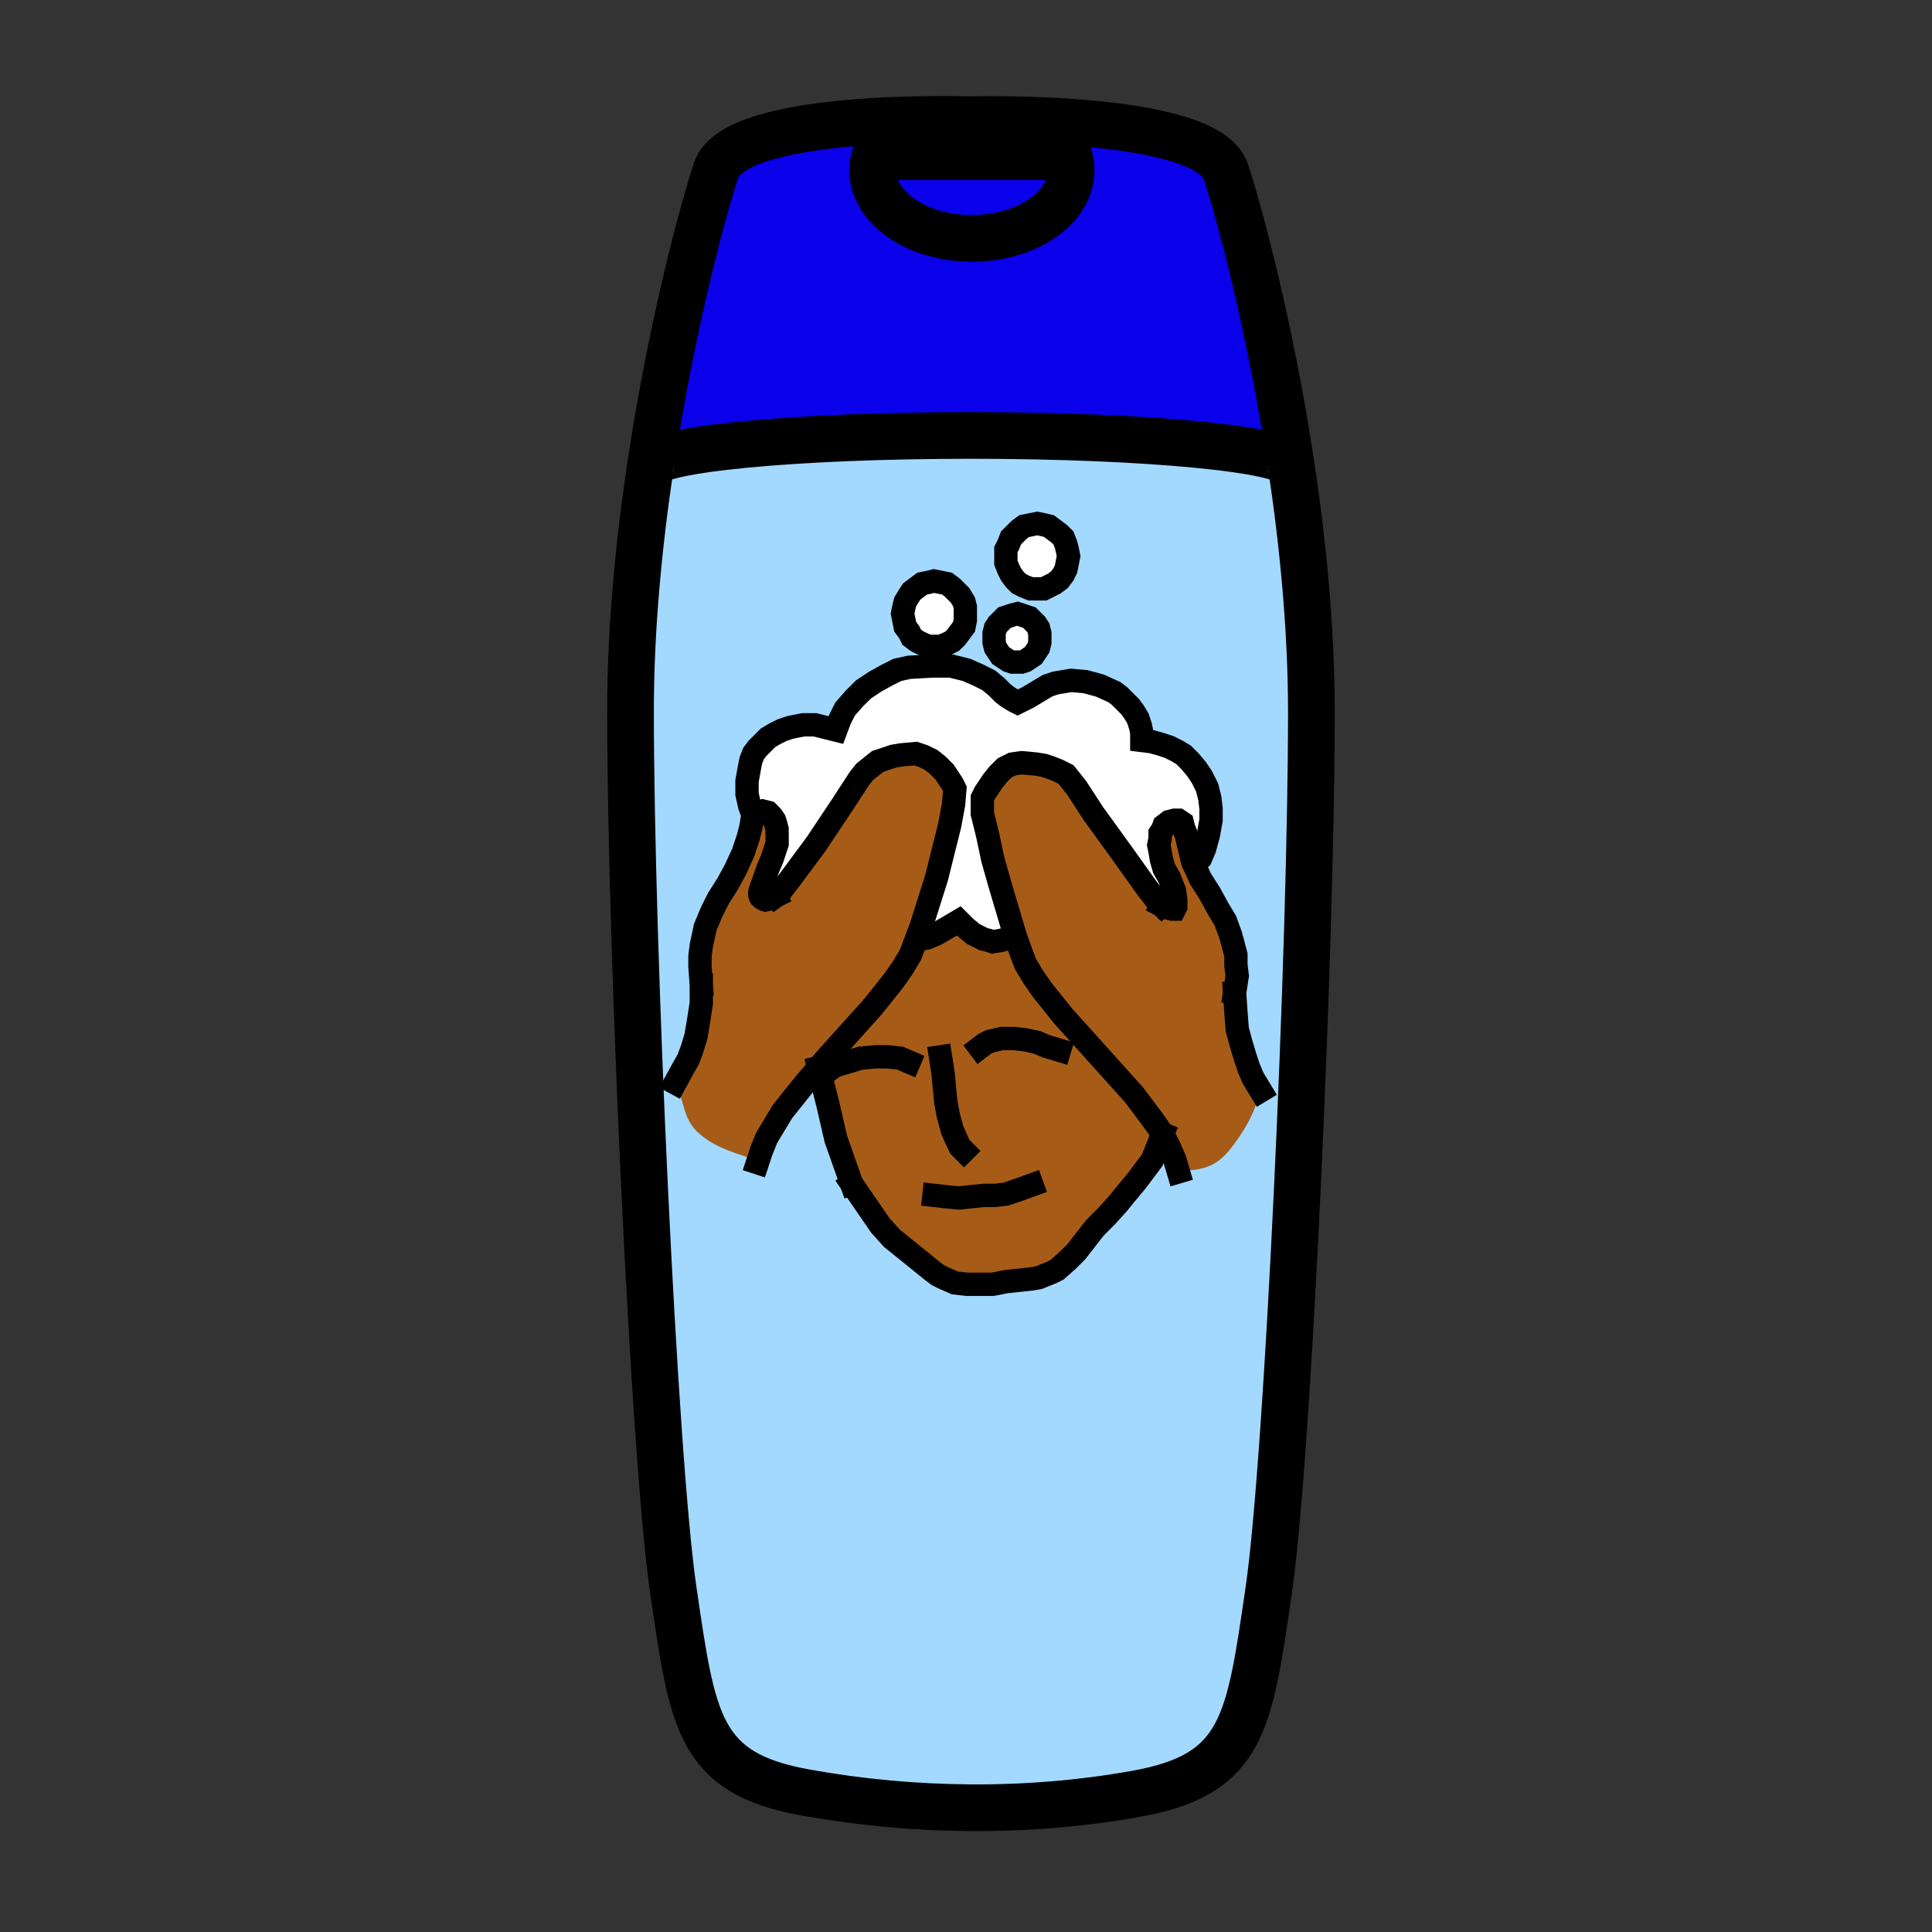 <?xml version="1.0"?><svg xmlns="http://www.w3.org/2000/svg" width="850.394" height="850.394" viewBox="0 0 850.394 850.394" overflow="visible"><rect x="0" y="0" width="850.394" height="850.394" fill="#333333" stroke="none"/><path fill="#fff" d="M469.78 241.93l.58 2.87-.58 2.88-.57 2.87-1.15 2.31-1.73 2.3-2.3 1.72-2.31 1.16-2.3 1.15h-5.75l-2.88-1.15-2.3-1.16-1.73-1.72-1.72-2.3-1.15-2.31-1.14-2.87v-5.75l1.14-2.31 1.15-2.87 1.72-1.73 1.73-1.73 2.3-1.72 2.88-.57 2.88-.58 2.87.58 2.3.57 2.31 1.72 2.3 1.73 1.73 1.73 1.15 2.87zM457.7 281.05v1.73l-.58 2.3-1.14 1.72-1.15 1.73-1.73 1.15-1.73 1.15-1.73.58h-4.02l-1.73-.58-1.72-1.15-1.73-1.15-1.16-1.73-1.14-1.72-.58-2.3V278.75l.58-2.3 1.14-1.73 1.16-1.15 1.73-1.73 1.72-.57 1.73-.58 2.3-.57 1.72.57 1.73.58 1.73.57 1.73 1.73 1.15 1.15 1.14 1.73.58 2.3zM424.9 270.12v2.87l-.57 2.88-1.72 2.3-1.73 2.31-1.73 1.72-2.3 1.16-2.88 1.15h-5.18l-2.88-1.15-2.3-1.16-2.3-1.72-1.14-2.31-1.74-2.3-.57-2.88-.58-2.87.58-2.88.57-2.3 1.74-2.88 1.14-1.72 2.3-1.73 2.3-1.73 2.88-.57 2.31-.58 2.87.58 2.88.57 2.3 1.73 1.73 1.73 1.73 1.72 1.72 2.88.57 2.3zM396.71 332.26l-3.45.58-3.45 1.15-3.46 1.15-2.88 2.3-2.87 2.3-2.3 2.88-7.48 11.51-11.51 17.26-11.5 15.53-4.03 5.18s-1.24 1.52-2.3 2.3l-2.31 1.15-2.3.58s-1.94-.6-2.3-1.73c-.36-1.13 0-2.3 0-2.3l3.45-9.78 1.72-4.02 1.16-3.46 1.15-3.45v-6.33l-.57-2.3-.58-1.73-1.16-1.72-1.72-1.74-2.3-.57-1.73.57-1.72 1.16-.45.67-.13-.09-1.73-4.61-1.15-5.18v-5.75l1.15-6.33.58-2.88 1.15-2.87 1.73-2.31 2.3-2.29 2.3-2.31 2.88-1.73 3.45-1.72 3.46-1.15 5.75-1.16h5.17l4.6 1.16 4.61 1.15 1.73-4.61 2.3-4.6 4.02-4.6 4.04-4.03 5.17-3.45 5.18-2.88 4.61-2.3 5.18-1.15 10.34-.57h8.06l6.91 1.72 5.18 2.3 4.6 2.31 3.46 2.87 2.86 2.88 2.31 1.73 2.87 1.72 1.16.57 1.15-.57 3.46-1.72 5.75-3.46 2.88-1.72 3.45-1.15 3.449-.58 3.45-.57 6.33.57 6.33 1.73 6.33 2.87 2.29 1.73 2.3 2.3 2.311 2.3 1.72 2.31 1.729 2.87 1.15 3.46.59 2.87v3.45l4.59.58 4.03 1.15 3.46 1.15 3.44 1.72 2.88 1.73 2.88 2.88 2.88 3.45 2.3 3.45 2.3 4.61 1.16 4.59.561 4.61v5.18l-1.141 6.33-1.729 6.33-1.73 4.03-1.14 1.14-2.13.98-.181-.4-1.72-6.91-1.16-5.17-1.149-2.88-.57-2.3-1.729-1.15h-1.721l-2.3.57-2.3 1.74-.59 1.72-1.141 1.72v2.31l-.58 2.88.58 2.87.57 3.46 1.16 4.02 2.3 4.03 2.3 5.75.57 4.03v2.88l-.57 1.14h-1.149l-2.301-.58-2.31-1.14-2.3-2.3-4.03-5.19-11.5-16.1-12.08-16.69-7.49-11.5-2.3-2.88-2.3-2.88-3.46-1.73-2.88-1.15-3.45-1.15-3.439-.57-6.341-.58-4.02.58-3.45 1.72-2.89 2.88-2.29 2.88-3.46 5.18-1.141 2.29v6.91l2.29 9.21 2.311 10.94 3.45 12.08 6.18 20.81-1.58.47-2.29 1.73-2.31.56-3.45.58-1.73-.58-2.3-.56-4.61-2.3-3.45-2.89-2.87-2.86-9.78 5.75-4.03 1.72-2.88.58-1.74-.67 1.74-4.52 6.91-21.85 2.87-11.51 2.88-11.5 1.72-9.21.58-6.91-1.15-2.3-3.45-5.18-2.88-2.88-2.87-2.3-3.46-1.72-3.45-1.15-6.329.57z"></path><path fill="#a65c17" d="M364.49 486.46l-4.16-16.6 3-3.529 10.36-11.521 10.36-11.5 9.21-11.51 4.02-5.75 3.46-5.75 1.72-4.61 1.14-2.97 1.74.67 2.88-.58 4.03-1.72 9.78-5.75 2.87 2.86 3.45 2.89 4.61 2.3 2.3.56 1.73.58 3.45-.58 2.31-.56 2.29-1.73 1.58-.47.14.47 2.88 8.06 1.73 4.6 3.46 5.761 4.02 5.75 9.21 11.509 10.35 11.5 10.36 11.5 10.35 11.51 8.64 11.521 4.02 5.75-4.6 11.519-6.89 9.191-5.76 6.909-2.3 2.87-5.19 5.75-5.18 5.19-8.05 10.35-4.03 4.03-4.6 4.03-2.31 1.15-2.87 1.15-2.88 1.16-3.45.56-10.92 1.16-5.76 1.14h-11.51l-5.18-.58-5.18-2.28-2.3-1.16-2.31-1.73-12.08-9.77-5.74-4.61-5.19-5.74-12.66-18.43-6.9-19.55z" class="aac-skin-fill"></path><path d="M551.48 474.38l3.239 5.38-.25.149c-1.31 8.971-7.739 19.58-13.55 26.57-6.37 7.66-12.95 8.73-22.3 8.79l-.08.03-1.57-5.24-2.3-5.189-2.89-5.75-4.021-5.75-8.64-11.521-10.351-11.51-10.359-11.5-10.351-11.5-9.21-11.51-4.02-5.75-3.46-5.76-1.73-4.6-2.88-8.06-.14-.47-6.18-20.81-3.45-12.08-2.311-10.94-2.29-9.21v-6.91l1.141-2.29 3.46-5.18 2.29-2.88 2.89-2.88 3.45-1.72 4.02-.58 6.341.58 3.439.57 3.45 1.15 2.88 1.15 3.46 1.73 2.3 2.88 2.3 2.88 7.49 11.5 12.08 16.69 11.5 16.1 4.03 5.19 2.3 2.3 2.31 1.14 2.301.58h1.149l.57-1.14v-2.88l-.57-4.03-2.3-5.75-2.3-4.03-1.16-4.02-.57-3.46-.58-2.87.58-2.88v-2.31l1.141-1.72.59-1.72 2.3-1.74 2.3-.57h1.721l1.729 1.15.57 2.3 1.149 2.88 1.16 5.17 1.72 6.91.181.4 3.27 7.08 4.04 6.33 3.45 6.32 3.44 5.77 2.31 6.32 2.3 8.64v4.59l.58 4.6-1.16 7.48.58 8.63.58 7.49 1.72 6.33 1.73 5.75 1.72 5.17 1.722 4.041zM360.33 469.86l-6.77 7.971-9.21 11.52-3.45 5.74-3.46 5.75-2.3 5.76-1.43 4.3-.32-.109c-8.64-3-17.85-5.141-25.56-11.78-7.51-6.47-6.25-14.42-10.79-22.08l.13-.25 3.45-6.34 2.3-4.01 1.73-4.61 1.72-5.75 1.16-6.9 1.15-7.5v-8.05l-.58-8.05v-4.61l.58-4.6 1.72-8.06 2.88-6.89 2.87-5.76 4.03-6.33 3.45-6.33 3.46-7.48 2.3-6.9 1.15-4.61.57-3.45.71-1.05.45-.67 1.72-1.16 1.73-.57 2.3.57 1.72 1.74 1.16 1.72.58 1.73.57 2.3v6.33l-1.15 3.45-1.16 3.46-1.72 4.02-3.45 9.78s-.36 1.17 0 2.3 2.3 1.73 2.3 1.73l2.3-.58 2.31-1.15c1.06-.78 2.3-2.3 2.3-2.3l4.03-5.18 11.5-15.53 11.51-17.26 7.48-11.51 2.3-2.88 2.87-2.3 2.88-2.3 3.46-1.15 3.45-1.15 3.45-.58 6.33-.57 3.45 1.15 3.46 1.72 2.87 2.3 2.88 2.88 3.45 5.18 1.15 2.3-.58 6.91-1.72 9.21-2.88 11.5-2.87 11.51-6.91 21.85-1.74 4.52-1.14 2.97-1.72 4.61-3.46 5.75-4.02 5.75-9.21 11.51-10.36 11.5-10.36 11.521-3 3.527z" fill="#a65c17" class="aac-skin-fill"></path><path d="M568.33 205.12l.04-.01c5.149 34.26 8.85 71.77 8.85 108.4 0 102.74-10.27 328.78-18.84 387-8.56 58.22-11.03 80.56-58.21 89.04-47.66 8.56-97.93 8.01-145.58-.55-47.19-8.48-49.66-30.82-58.22-89.04-8.56-58.221-18.84-284.25-18.84-386.99 0-36.44 3.66-73.75 8.78-107.86l.04.01c.99-7.45 64.31-13.46 140.91-13.46 76.61 0 140.08 6.01 141.07 13.46zM333.71 510.9l1.43-4.3 2.3-5.76 3.46-5.75 3.45-5.74 9.21-11.52 6.77-7.971 4.16 16.601 3.45 14.97 6.9 19.55 12.66 18.43 5.19 5.74 5.74 4.61 12.08 9.77 2.31 1.73 2.3 1.16 5.18 2.279 5.18.58h11.51l5.76-1.14 10.92-1.16 3.45-.56 2.88-1.16 2.87-1.15 2.31-1.149 4.601-4.03 4.029-4.03 8.051-10.35 5.18-5.19 5.19-5.75 2.3-2.87 5.76-6.909 6.89-9.19 4.601-11.52 2.89 5.75 2.3 5.189 1.57 5.24.08-.03c9.35-.06 15.93-1.13 22.3-8.79 5.811-6.99 12.24-17.6 13.55-26.57l.25-.149-3.239-5.38-1.721-4.04-1.72-5.17-1.73-5.75-1.72-6.33-.58-7.49-.58-8.63 1.16-7.48-.58-4.6v-4.59l-2.3-8.64-2.31-6.32-3.44-5.77-3.45-6.32-4.04-6.33-3.27-7.08 2.13-.98 1.14-1.14 1.73-4.03 1.729-6.33 1.141-6.33v-5.18l-.561-4.61-1.16-4.59-2.3-4.61-2.3-3.45-2.88-3.45-2.88-2.88-2.88-1.73-3.44-1.72-3.46-1.15-4.03-1.15-4.59-.58v-3.45l-.59-2.87-1.15-3.46-1.729-2.87-1.72-2.31-2.311-2.3-2.3-2.3-2.29-1.73-6.33-2.87-6.33-1.73-6.33-.57-3.45.57-3.449.58-3.45 1.15-2.88 1.72-5.75 3.46-3.46 1.72-1.15.57-1.16-.57-2.87-1.72-2.31-1.73-2.86-2.88-3.46-2.87-4.6-2.31-5.18-2.3-6.91-1.72h-8.06l-10.34.57-5.18 1.15-4.61 2.3-5.18 2.88-5.17 3.45-4.04 4.03-4.02 4.6-2.3 4.6-1.73 4.61-4.61-1.15-4.6-1.16h-5.17l-5.75 1.16-3.46 1.15-3.45 1.72-2.88 1.73-2.3 2.31-2.3 2.29-1.73 2.31-1.15 2.87-.58 2.88-1.15 6.33v5.75l1.15 5.18 1.73 4.61.13.09-.71 1.05-.57 3.45-1.15 4.61-2.3 6.9-3.46 7.48-3.45 6.33-4.03 6.33-2.87 5.76-2.88 6.89-1.72 8.06-.58 4.6v4.61l.58 8.05v8.05l-1.15 7.5-1.16 6.9-1.72 5.75-1.73 4.61-2.3 4.01-3.45 6.34-.13.25c4.54 7.66 3.28 15.61 10.79 22.08 7.71 6.64 16.92 8.78 25.56 11.78l.318.109zm136.65-266.1l-.58-2.87-.57-2.31-1.15-2.87-1.729-1.73-2.3-1.73-2.311-1.72-2.3-.57-2.87-.58-2.88.58-2.88.57-2.3 1.72-1.73 1.73-1.72 1.73-1.15 2.87-1.14 2.31v5.75l1.14 2.87 1.15 2.31 1.72 2.3 1.73 1.72 2.3 1.16 2.88 1.15h5.75l2.3-1.15 2.311-1.16 2.3-1.72 1.729-2.3 1.15-2.31.57-2.87.58-2.88zm-12.66 37.98V278.75l-.58-2.3-1.14-1.73-1.15-1.15-1.73-1.73-1.729-.57-1.73-.58-1.72-.57-2.3.57-1.73.58-1.72.57-1.729 1.73-1.16 1.15-1.141 1.73-.58 2.3V282.78l.58 2.3 1.141 1.72 1.16 1.73 1.729 1.15 1.72 1.15 1.73.58h4.02l1.73-.58 1.729-1.15 1.73-1.15 1.15-1.73 1.14-1.72.58-2.3zm-32.8-9.79v-5.75l-.57-2.3-1.72-2.88-1.73-1.72-1.73-1.73-2.3-1.73-2.88-.57-2.87-.58-2.31.58-2.88.57-2.3 1.73-2.3 1.73-1.14 1.72-1.74 2.88-.57 2.3-.58 2.88.58 2.87.57 2.88 1.74 2.3 1.14 2.31 2.3 1.72 2.3 1.16 2.88 1.15h5.18l2.88-1.15 2.3-1.16 1.73-1.72 1.73-2.31 1.72-2.3.57-2.88z" fill="#a3d9ff"></path><path d="M464 58.2c4.71 4.78 7.46 10.54 7.46 16.75 0 16.55-19.56 29.97-43.67 29.97-24.12 0-43.67-13.42-43.67-29.97 0-5.86 2.45-11.33 6.69-15.95h1.88v9.96h69.35v-9.67L464 58.2z" fill="#0b00ea"></path><path d="M392.69 59h-1.88c-4.24 4.62-6.69 10.09-6.69 15.95 0 16.55 19.55 29.97 43.67 29.97 24.11 0 43.67-13.42 43.67-29.97 0-6.21-2.75-11.97-7.46-16.75l-1.96 1.09v9.67h-69.35V59zm175.68 146.11l-.04.01c-.99-7.45-64.46-13.46-141.07-13.46-76.6 0-139.92 6.01-140.91 13.46l-.04-.01c9.29-62.07 23.37-113.58 28.89-130.16 8.57-25.68 111.31-22.26 111.31-22.26s104.48-2.88 113.04 22.8c5.51 16.53 19.52 67.79 28.82 129.62z" fill="#0b00ea"></path><g fill="none" stroke="#000"><path d="M286.31 205.11c-5.12 34.11-8.78 71.42-8.78 107.86 0 102.74 10.28 328.77 18.84 386.99 8.56 58.22 11.03 80.56 58.22 89.04 47.65 8.56 97.92 9.109 145.58.55 47.18-8.48 49.65-30.82 58.21-89.04 8.57-58.22 18.84-284.26 18.84-387 0-36.63-3.7-74.14-8.85-108.4-9.3-61.83-23.311-113.09-28.82-129.62-8.56-25.68-113.04-22.8-113.04-22.8S323.77 49.27 315.2 74.95c-5.52 16.58-19.6 68.09-28.89 130.16z" stroke-width="20.548"></path><path d="M286.34 205.3c0-.06 0-.12.01-.18.99-7.45 64.31-13.46 140.91-13.46 76.61 0 140.08 6.01 141.07 13.46.01.06.01.12.01.18M462.04 59.29v9.67h-69.35V58.26" stroke-width="20.548"></path><path d="M464 58.2c4.71 4.78 7.46 10.54 7.46 16.75 0 16.55-19.56 29.97-43.67 29.97-24.12 0-43.67-13.42-43.67-29.97 0-5.86 2.45-11.33 6.69-15.95" stroke-width="20.548"></path><path stroke-width="10.274" stroke-linecap="square" stroke-miterlimit="10" d="M374.84 520.98l12.66 18.43 5.19 5.74 5.74 4.61 12.08 9.77 2.31 1.73 2.3 1.16 5.18 2.28 5.18.58h11.51l5.76-1.14 10.92-1.16 3.45-.56 2.88-1.16 2.87-1.15 2.31-1.15 4.6-4.03 4.03-4.03 8.05-10.35 5.18-5.19 5.19-5.75 2.3-2.87 5.76-6.909 6.89-9.191 4.6-11.519M431.23 461.15l2.3-1.73 2.31-1.14 5.18-1.159h5.18l5.17.569 5.18 1.15 4.03 1.72 5.75 1.731M400.17 467.47l-4.04-1.72-5.17-.58h-5.76l-6.33.58-5.75 1.72-5.76 1.73-4.6 3.44-.62.64.24-.26"></path><path stroke-width="10.274" stroke-linecap="square" stroke-miterlimit="10" d="M411.1 526.16l5.17.58 5.76.57 10.93-1.15h5.18l4.61-.57 5.17-1.73 6.33-2.3M374.84 520.98l-6.9-19.55-3.45-14.97-4.16-16.6M308.68 433.52v8.05l-1.15 7.5-1.16 6.9-1.72 5.75-1.73 4.611-2.3 4.009-3.45 6.34M341.48 394.4l-2.31 1.15-2.3.58s-1.94-.6-2.3-1.73c-.36-1.13 0-2.3 0-2.3l3.45-9.78 1.72-4.02 1.16-3.46 1.15-3.45v-6.33l-.57-2.3-.58-1.73-1.16-1.72-1.72-1.74-2.3-.57-1.73.57-1.72 1.16-.45.67-.71 1.05-.57 3.45-1.15 4.61-2.3 6.9-3.46 7.48-3.45 6.33-4.03 6.33-2.87 5.76-2.88 6.89-1.72 8.06-.58 4.6v4.61l.58 8.05"></path><path d="M333.42 511.78l.29-.88 1.43-4.3 2.3-5.76 3.46-5.75 3.45-5.74 9.21-11.52 6.77-7.971 3-3.529 10.36-11.521 10.36-11.5 9.21-11.51 4.02-5.75 3.46-5.75 1.72-4.61 1.14-2.97 1.74-4.52 6.91-21.85 2.87-11.51 2.88-11.5 1.72-9.21.58-6.91-1.15-2.3-3.45-5.18-2.88-2.88-2.87-2.3-3.46-1.72-3.45-1.15-6.33.57-3.45.58-3.45 1.15-3.46 1.15-2.88 2.3-2.87 2.3-2.3 2.88-7.48 11.51-11.51 17.26-11.5 15.53-4.03 5.18s-1.24 1.52-2.3 2.3M543.43 436.97l.58 8.63.58 7.49 1.72 6.33 1.73 5.75 1.72 5.17 1.72 4.04 3.24 5.38.23.38M511.21 398.43l2.31 1.14 2.3.58h1.15l.57-1.14v-2.88l-.57-4.03-2.3-5.75-2.3-4.03-1.16-4.02-.57-3.46-.58-2.87.58-2.88v-2.31l1.14-1.72.59-1.72 2.3-1.74 2.3-.57h1.72l1.73 1.15.57 2.3 1.15 2.88 1.16 5.17 1.72 6.91.18.4 3.27 7.08 4.04 6.33 3.45 6.32 3.44 5.77 2.31 6.32 2.3 8.64v4.59l.58 4.6-1.16 7.48" stroke-width="10.274" stroke-linecap="square" stroke-miterlimit="10"></path><path stroke-width="10.274" stroke-linecap="square" stroke-miterlimit="10" d="M518.69 515.81l-.15-.51-1.57-5.24-2.3-5.189-2.89-5.75-4.02-5.75-8.64-11.521-10.35-11.51-10.36-11.5-10.35-11.5-9.21-11.509-4.02-5.75-3.46-5.761-1.73-4.6-2.88-8.06-.14-.47-6.18-20.81-3.45-12.08-2.31-10.94-2.29-9.21v-6.91l1.14-2.29 3.46-5.18 2.29-2.88 2.89-2.88 3.45-1.72 4.02-.58 6.34.58 3.44.57 3.45 1.15 2.88 1.15 3.46 1.73 2.3 2.88 2.3 2.88 7.49 11.5 12.08 16.69 11.5 16.1 4.03 5.19 2.3 2.3M424.9 270.12v2.87l-.57 2.88-1.72 2.3-1.73 2.31-1.73 1.72-2.3 1.16-2.88 1.15h-5.18l-2.88-1.15-2.3-1.16-2.3-1.72-1.14-2.31-1.74-2.3-.57-2.88-.58-2.87.58-2.88.57-2.3 1.74-2.88 1.14-1.72 2.3-1.73 2.3-1.73 2.88-.57 2.31-.58 2.87.58 2.88.57 2.3 1.73 1.73 1.73 1.73 1.72 1.72 2.88.57 2.3zM470.36 244.8l-.58 2.88-.57 2.87-1.15 2.31-1.73 2.3-2.3 1.72-2.31 1.16-2.3 1.15h-5.75l-2.88-1.15-2.3-1.16-1.73-1.72-1.72-2.3-1.15-2.31-1.14-2.87v-5.75l1.14-2.31 1.15-2.87 1.72-1.73 1.73-1.73 2.3-1.72 2.88-.57 2.88-.58 2.87.58 2.3.57 2.31 1.72 2.3 1.73 1.73 1.73 1.15 2.87.57 2.31zM457.7 281.05v1.73l-.58 2.3-1.14 1.72-1.15 1.73-1.73 1.15-1.73 1.15-1.73.58h-4.02l-1.73-.58-1.72-1.15-1.73-1.15-1.16-1.73-1.14-1.72-.58-2.3V278.75l.58-2.3 1.14-1.73 1.16-1.15 1.73-1.73 1.72-.57 1.73-.58 2.3-.57 1.72.57 1.73.58 1.73.57 1.73 1.73 1.15 1.15 1.14 1.73.58 2.3zM405.34 413.39l2.88-.58 4.03-1.72 9.78-5.75 2.87 2.86 3.45 2.89 4.61 2.3 2.3.56 1.73.58 3.45-.58 2.31-.56 2.29-1.73"></path><path stroke-width="10.274" stroke-linecap="square" stroke-miterlimit="10" d="M331.69 359.31l-1.73-4.61-1.15-5.18v-5.75l1.15-6.33.58-2.88 1.15-2.87 1.73-2.31 2.3-2.29 2.3-2.31 2.88-1.73 3.45-1.72 3.46-1.15 5.75-1.16h5.17l4.6 1.16 4.61 1.15 1.73-4.61 2.3-4.6 4.02-4.6 4.04-4.03 5.17-3.45 5.18-2.88 4.61-2.3 5.18-1.15 10.34-.57h8.06l6.91 1.72 5.18 2.3 4.6 2.31 3.46 2.87 2.86 2.88 2.31 1.73 2.87 1.72 1.16.57 1.15-.57 3.46-1.72 5.75-3.46 2.88-1.72 3.45-1.15 3.45-.58 3.45-.57 6.33.57 6.33 1.73 6.33 2.87 2.29 1.73 2.3 2.3 2.31 2.3 1.72 2.31 1.73 2.87 1.15 3.46.59 2.87v3.45l4.59.58 4.03 1.15 3.46 1.15 3.44 1.72 2.88 1.73 2.88 2.88 2.88 3.45 2.3 3.45 2.3 4.61 1.16 4.59.56 4.61v5.18l-1.14 6.33-1.73 6.33-1.73 4.03-1.14 1.14M413.97 465.17l1.15 7.47 1.15 12.1 1.15 6.33 1.73 6.33 2.3 5.17 1.16 2.301 1.72 1.729"></path></g><path fill="none" d="M0 0h850.394v850.394H0z"></path></svg>